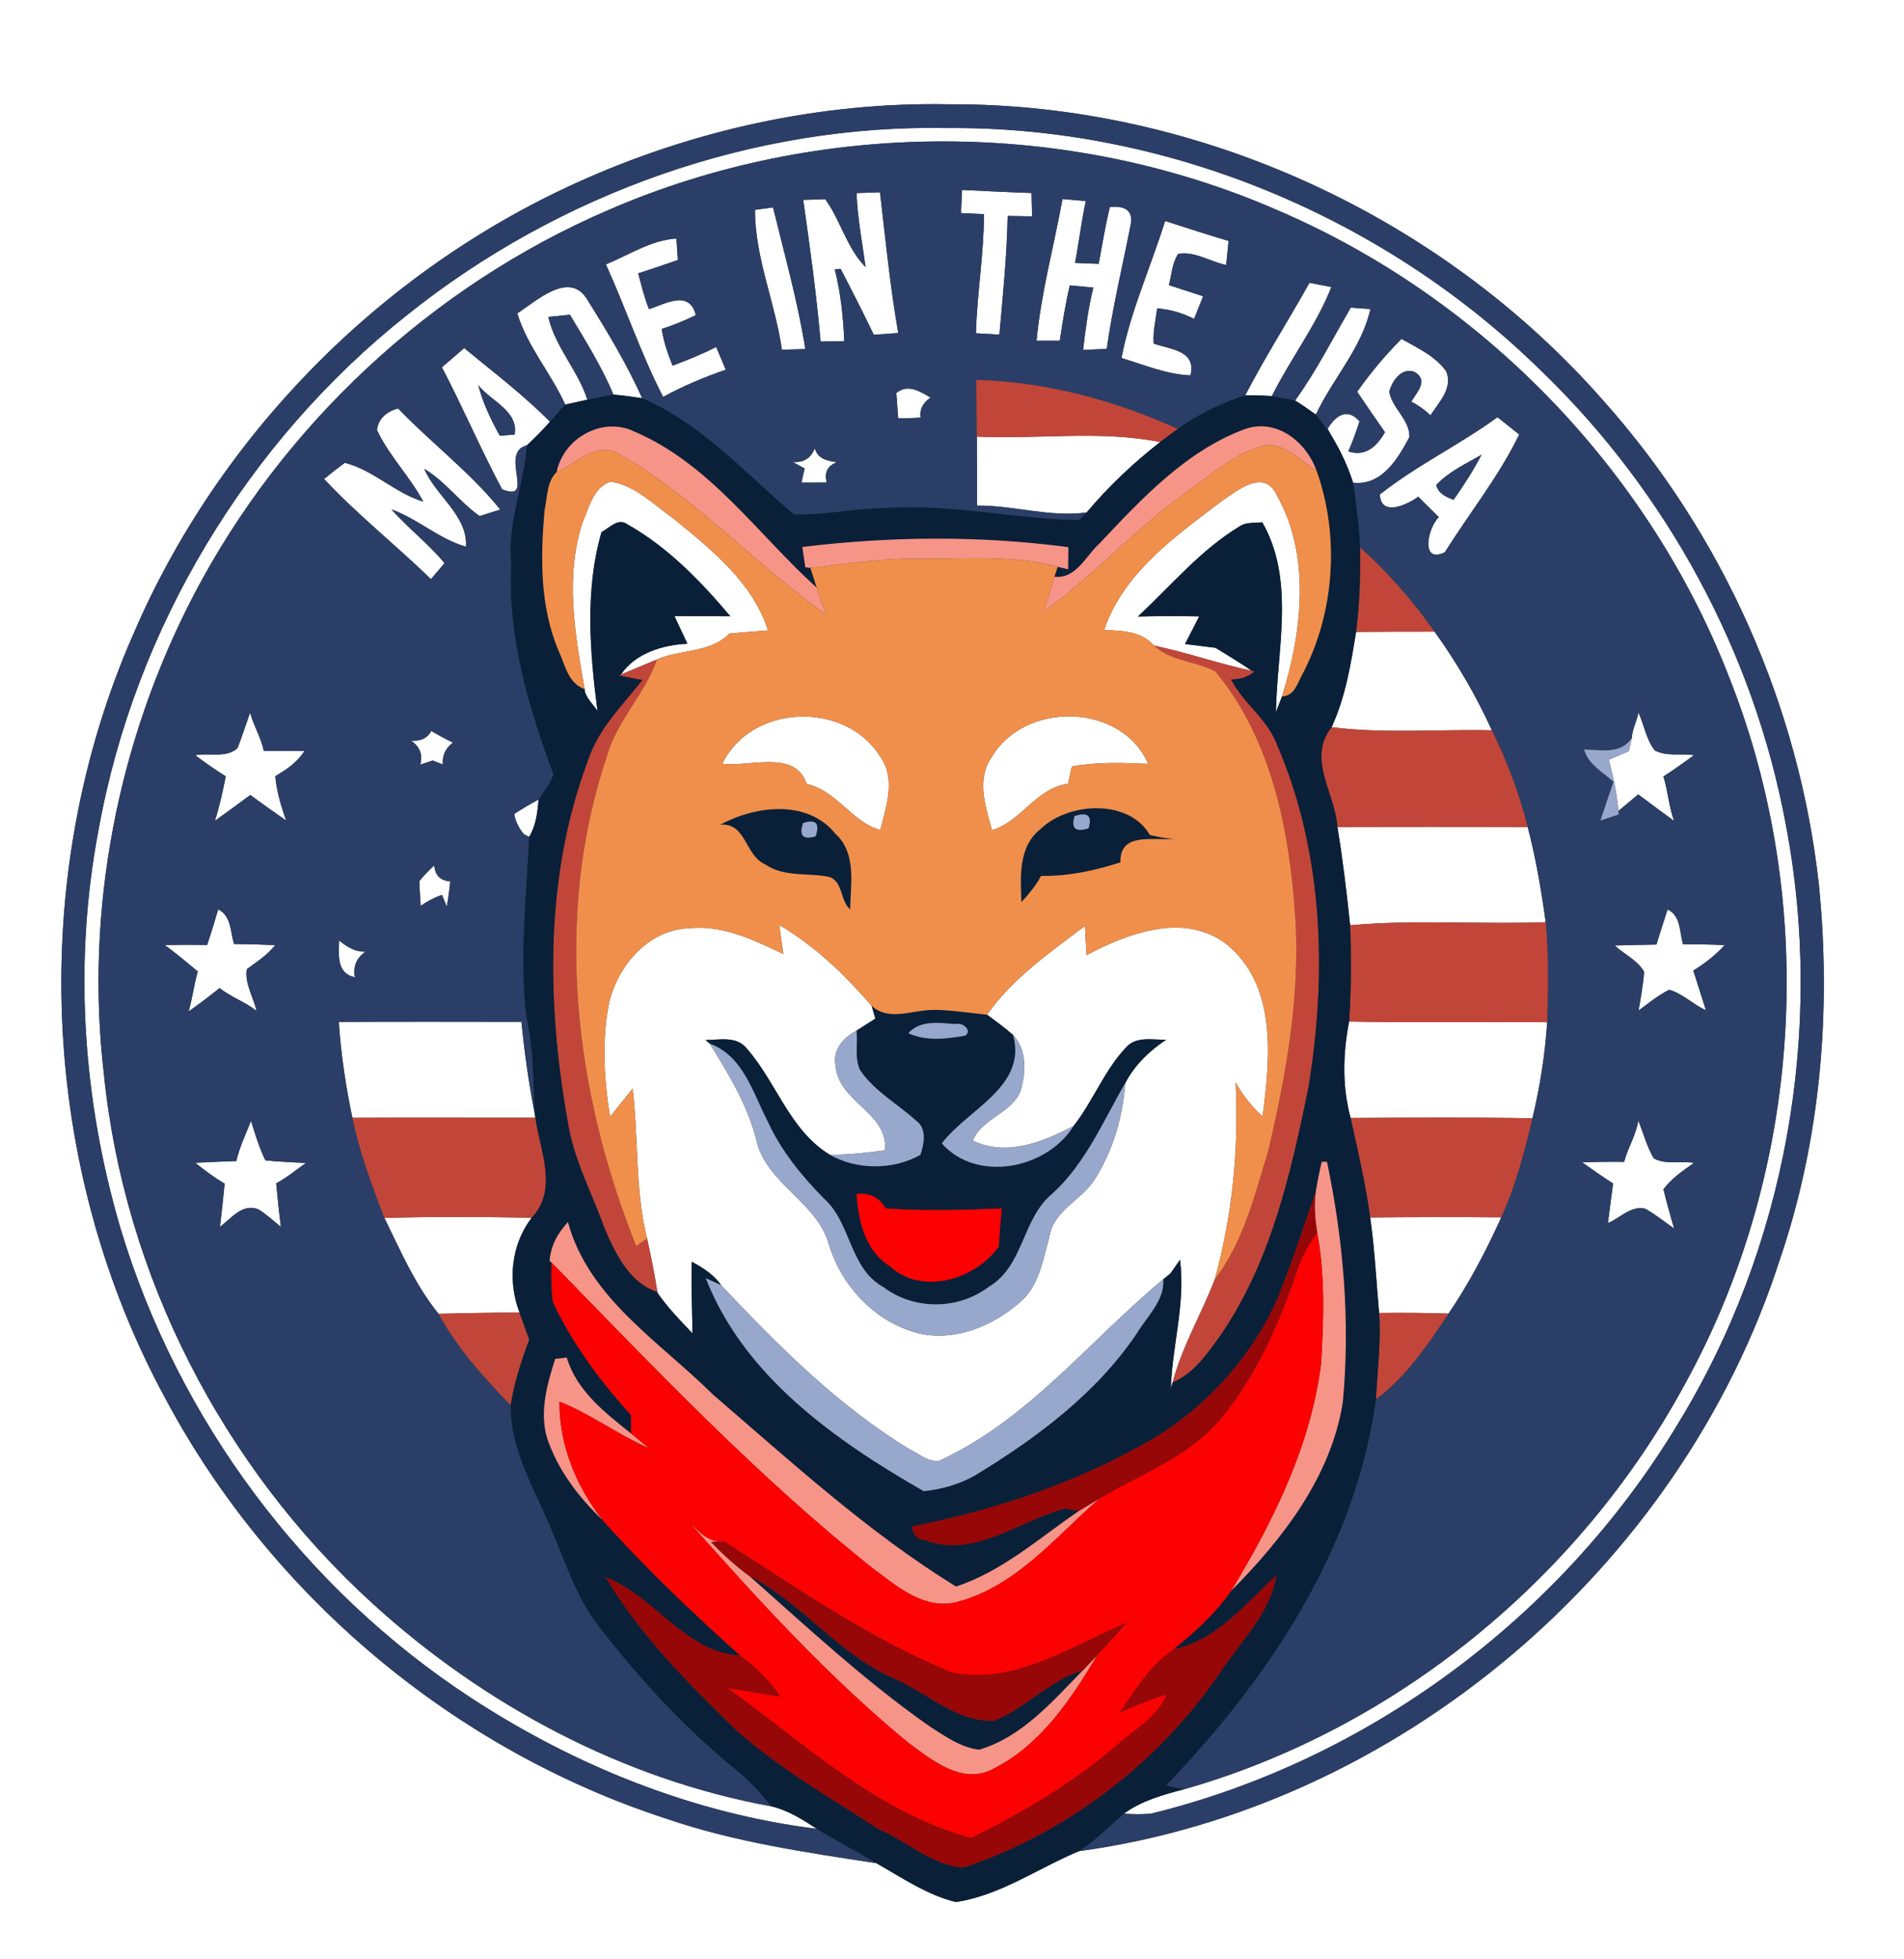 <?xml version="1.0" encoding="UTF-8" ?>
<!DOCTYPE svg PUBLIC "-//W3C//DTD SVG 1.1//EN" "http://www.w3.org/Graphics/SVG/1.1/DTD/svg11.dtd">
<svg width="243pt" height="250pt" viewBox="0 0 243 250" version="1.1" xmlns="http://www.w3.org/2000/svg">
<rect x="0" y="0" width="243" height="250" fill="#333333" stroke="none"/>
<g id="#ffffffff">
<path fill="#ffffff" opacity="1.00" d=" M 0.00 0.00 L 243.00 0.00 L 243.00 250.00 L 0.00 250.00 L 0.00 0.00 M 73.55 23.34 C 48.46 34.72 27.85 55.65 16.99 80.99 C 3.41 111.96 5.01 149.04 21.24 178.72 C 34.69 203.78 58.03 223.34 85.10 232.11 C 93.76 235.08 102.84 236.39 111.85 237.77 C 115.11 239.62 118.32 241.83 121.99 242.73 C 127.67 241.88 132.47 238.42 137.69 236.24 C 178.51 230.67 214.42 200.08 227.08 160.96 C 232.35 145.59 233.75 129.06 232.14 112.94 C 229.65 90.20 219.95 68.33 204.73 51.25 C 183.94 27.47 152.66 13.14 121.04 13.31 C 104.72 13.00 88.39 16.60 73.55 23.34 Z" />
<path fill="#ffffff" opacity="1.00" d=" M 52.03 40.14 C 71.38 24.68 96.13 15.83 120.96 16.34 C 148.96 16.11 176.74 27.71 196.68 47.31 C 212.70 62.74 223.81 83.21 227.89 105.09 C 232.93 131.25 227.99 159.23 214.00 181.94 C 199.23 206.36 174.62 224.68 146.86 231.46 C 145.72 231.54 144.58 231.54 143.44 231.45 C 145.71 229.80 148.44 229.03 151.12 228.34 C 178.16 220.64 201.57 201.42 214.97 176.76 C 230.10 149.41 232.19 115.36 220.65 86.34 C 210.35 59.86 189.06 37.93 162.93 26.78 C 136.11 15.10 104.45 15.16 77.63 26.81 C 55.09 36.51 36.11 54.16 24.75 75.89 C 15.02 94.55 10.80 116.15 13.26 137.08 C 15.85 162.77 28.42 187.20 47.48 204.57 C 61.70 217.55 79.45 227.06 98.46 230.52 C 100.59 231.02 102.45 232.21 104.25 233.39 C 88.54 231.44 73.43 225.37 60.20 216.73 C 38.85 202.81 22.71 181.17 15.38 156.76 C 10.54 140.34 9.36 122.79 12.57 105.95 C 17.18 80.20 31.54 56.37 52.03 40.14 Z" />
<path fill="#ffffff" opacity="1.00" d=" M 122.78 24.24 C 125.74 24.38 128.69 24.53 131.65 24.63 C 131.67 25.62 131.70 26.62 131.72 27.61 C 130.94 27.60 129.38 27.57 128.60 27.56 C 128.51 32.63 127.99 37.66 127.55 42.70 C 126.55 42.65 125.55 42.59 124.55 42.53 C 124.70 37.45 125.57 32.42 125.58 27.33 C 124.85 27.30 123.38 27.23 122.65 27.19 C 122.68 26.46 122.75 24.98 122.78 24.24 Z" />
<path fill="#ffffff" opacity="1.00" d=" M 109.32 24.64 C 110.07 24.62 111.57 24.56 112.31 24.54 C 113.01 30.53 113.60 36.55 114.64 42.50 C 113.60 42.58 112.56 42.65 111.52 42.72 C 110.16 39.89 108.74 37.10 107.29 34.32 C 107.10 34.34 106.73 34.37 106.54 34.38 C 107.30 37.38 107.62 40.45 107.75 43.53 C 106.99 43.55 105.49 43.57 104.73 43.59 C 104.20 37.54 103.37 31.52 102.51 25.51 C 103.21 25.49 104.62 25.45 105.32 25.42 C 107.31 28.15 108.06 31.66 110.47 34.08 C 110.05 30.94 109.43 27.82 109.32 24.64 Z" />
<path fill="#ffffff" opacity="1.00" d=" M 135.60 25.40 C 136.59 25.49 137.59 25.57 138.58 25.66 C 138.01 28.27 137.71 30.93 137.20 33.55 C 137.96 33.58 139.46 33.64 140.22 33.67 C 140.66 31.23 141.08 28.82 141.64 26.42 C 143.84 26.21 144.71 27.05 144.25 28.94 C 143.23 34.13 141.98 39.28 141.25 44.52 C 140.24 44.57 139.23 44.61 138.23 44.66 C 138.54 41.98 138.89 39.31 139.54 36.70 C 138.79 36.63 137.29 36.49 136.54 36.42 C 135.97 38.75 135.62 41.12 135.25 43.49 C 134.26 43.49 133.27 43.49 132.29 43.49 C 132.86 37.38 134.51 31.44 135.60 25.40 Z" />
<path fill="#ffffff" opacity="1.00" d=" M 96.35 26.78 C 96.93 26.70 98.08 26.55 98.66 26.47 C 100.12 32.47 101.81 38.44 102.78 44.55 C 101.78 44.58 100.78 44.61 99.79 44.63 C 98.94 38.63 96.35 32.89 96.35 26.78 Z" />
<path fill="#ffffff" opacity="1.00" d=" M 148.70 28.20 C 151.39 29.07 154.08 29.94 156.80 30.75 C 156.69 31.77 156.59 32.79 156.49 33.82 C 154.48 33.40 152.45 32.02 150.37 32.40 C 149.58 33.58 149.54 35.06 149.18 36.39 C 150.64 36.85 152.09 37.34 153.55 37.81 C 153.26 38.53 152.68 39.98 152.39 40.70 C 150.92 39.93 149.33 39.50 147.69 39.35 C 147.49 40.84 147.13 42.33 147.24 43.84 C 149.39 44.62 152.71 44.69 151.94 47.90 C 148.87 47.79 146.03 46.55 143.13 45.69 C 144.29 39.67 146.88 34.04 148.70 28.20 Z" />
<path fill="#ffffff" opacity="1.00" d=" M 77.33 33.74 C 80.28 32.54 83.07 30.64 86.33 30.44 C 86.39 31.35 86.45 32.27 86.51 33.18 C 84.82 33.76 83.15 34.35 81.45 34.88 C 81.86 36.42 82.23 37.96 82.83 39.45 C 84.89 38.80 87.99 36.90 88.80 40.22 C 87.40 40.90 85.95 41.50 84.46 41.98 C 84.68 43.61 85.24 45.15 85.84 46.67 C 87.72 45.95 89.60 45.21 91.40 44.28 C 91.71 45.00 92.32 46.46 92.63 47.18 C 89.88 48.13 87.19 49.26 84.63 50.65 C 81.81 45.19 79.87 39.33 77.33 33.74 Z" />
<path fill="#ffffff" opacity="1.00" d=" M 158.93 50.44 C 161.46 45.55 164.44 40.90 167.12 36.09 C 167.82 36.22 169.22 36.49 169.92 36.63 C 167.97 41.56 164.69 45.81 162.32 50.55 C 161.19 50.47 160.06 50.44 158.93 50.44 Z" />
<path fill="#ffffff" opacity="1.00" d=" M 66.02 40.00 C 68.42 38.42 72.59 34.57 74.86 38.09 C 77.44 42.20 79.96 46.38 81.96 50.82 C 80.74 50.63 79.51 50.46 78.29 50.36 C 76.80 46.78 74.72 43.49 72.74 40.17 C 72.05 40.23 70.67 40.37 69.98 40.44 C 70.86 44.31 73.76 47.25 74.96 51.01 C 74.25 51.16 72.84 51.47 72.14 51.63 C 70.32 47.63 67.31 44.22 66.02 40.00 Z" />
<path fill="#ffffff" opacity="1.00" d=" M 172.40 39.26 C 173.03 39.31 174.27 39.39 174.90 39.44 C 173.78 44.45 170.08 48.33 167.94 52.91 C 167.07 52.28 166.19 51.67 165.29 51.11 C 168.00 47.37 170.06 43.23 172.40 39.26 Z" />
<path fill="#ffffff" opacity="1.00" d=" M 173.21 49.99 C 174.91 47.59 176.79 45.33 178.87 43.25 C 180.90 44.41 183.17 45.42 184.57 47.38 C 185.47 49.53 183.63 51.34 182.57 53.00 C 181.84 52.30 181.02 51.72 180.12 51.26 C 180.85 50.00 182.37 48.54 180.52 47.46 C 178.89 46.84 177.67 48.61 177.31 49.98 C 177.64 52.09 179.93 53.52 179.88 55.77 C 178.41 58.55 176.36 62.01 172.69 61.60 C 172.03 59.52 171.09 57.53 169.97 55.67 L 169.44 54.72 C 170.44 53.06 171.93 51.96 173.51 53.77 C 173.09 55.07 172.63 56.36 172.08 57.61 C 174.31 58.32 175.72 56.95 176.76 55.16 C 175.56 53.45 174.38 51.72 173.21 49.99 Z" />
<path fill="#ffffff" opacity="1.00" d=" M 56.40 46.87 C 57.35 46.06 58.29 45.24 59.24 44.42 C 62.95 47.48 66.80 50.39 70.19 53.82 C 69.26 54.88 68.27 55.88 67.24 56.83 C 63.62 57.73 68.47 64.20 64.08 62.44 C 61.35 57.34 59.09 52.00 56.40 46.87 M 61.04 49.16 C 61.63 51.43 62.65 53.55 63.78 55.60 C 64.26 55.57 65.21 55.50 65.69 55.46 C 66.18 52.42 62.67 51.21 61.04 49.16 Z" />
<path fill="#ffffff" opacity="1.00" d=" M 114.40 50.15 C 115.88 48.96 117.38 49.93 118.76 50.74 C 117.87 51.36 117.32 52.17 117.50 53.30 C 116.54 53.36 115.59 53.38 114.63 53.36 C 114.56 52.29 114.48 51.22 114.40 50.15 Z" />
<path fill="#ffffff" opacity="1.00" d=" M 48.11 54.88 C 48.29 53.36 49.41 52.50 50.80 52.12 C 55.04 56.53 60.00 60.26 63.85 65.03 C 63.19 65.24 61.87 65.65 61.21 65.86 C 58.67 64.07 56.84 61.44 54.15 59.83 C 55.60 63.28 59.73 65.81 59.47 69.77 C 56.01 68.78 53.33 66.21 49.96 65.01 C 52.09 67.42 54.69 69.38 56.73 71.87 C 56.30 72.38 55.43 73.40 55.00 73.91 C 50.54 69.56 45.61 65.69 41.36 61.12 C 42.24 60.42 43.11 59.71 44.02 59.06 C 47.67 60.00 50.42 62.92 54.02 64.02 C 52.32 60.80 49.65 58.18 48.11 54.88 Z" />
<path fill="#ffffff" opacity="1.00" d=" M 176.10 63.11 C 180.77 59.40 186.28 56.77 191.12 53.24 C 192.04 53.97 192.96 54.71 193.89 55.45 C 191.31 60.78 187.54 65.47 184.40 70.48 C 181.22 72.00 182.22 67.33 183.63 66.00 C 182.75 65.12 181.88 64.26 181.00 63.39 C 179.62 64.41 176.25 66.01 176.10 63.11 M 183.30 61.89 C 183.57 62.99 184.55 63.42 185.51 63.79 C 186.81 61.94 188.04 60.04 189.09 58.03 C 187.08 59.18 184.91 60.19 183.30 61.89 Z" />
<path fill="#ffffff" opacity="1.00" d=" M 124.67 55.72 C 132.46 56.08 140.40 54.88 148.07 56.41 C 144.64 59.08 141.48 62.08 138.68 65.40 C 134.00 66.04 129.37 64.48 124.69 64.52 C 124.69 61.58 124.69 58.65 124.67 55.72 Z" />
<path fill="#ffffff" opacity="1.00" d=" M 101.18 58.95 C 102.59 59.05 103.52 58.46 103.99 57.19 C 104.36 58.58 105.59 58.82 106.83 58.98 C 105.61 59.43 105.17 60.29 105.52 61.58 C 104.44 61.58 103.37 61.58 102.29 61.59 C 102.39 61.14 102.59 60.24 102.69 59.79 C 102.31 59.58 101.56 59.16 101.18 58.95 Z" />
<path fill="#ffffff" opacity="1.00" d=" M 74.38 66.59 C 75.19 64.75 75.78 62.07 77.95 61.47 C 81.07 61.94 83.43 64.39 85.92 66.15 C 90.75 70.09 96.05 74.28 98.02 80.45 C 96.37 80.57 94.73 80.70 93.09 80.85 C 90.67 83.37 86.86 82.82 83.85 84.16 C 82.31 84.78 80.79 85.44 79.25 86.08 C 81.06 83.36 84.61 82.29 87.73 82.15 C 87.32 81.27 86.49 79.51 86.08 78.63 C 88.45 78.63 90.83 78.63 93.20 78.64 C 89.44 74.17 85.22 69.82 80.10 66.93 C 78.86 66.03 77.81 67.37 76.77 67.90 C 74.63 75.28 75.28 83.23 76.26 90.76 C 75.75 89.93 74.97 89.27 74.66 88.32 L 74.61 87.94 C 73.39 80.93 72.06 73.53 74.38 66.59 Z" />
<path fill="#ffffff" opacity="1.00" d=" M 155.96 63.92 C 157.91 62.60 161.26 59.82 162.86 63.02 C 167.35 70.83 166.20 80.61 163.62 88.88 C 163.35 89.55 163.09 90.22 162.84 90.89 C 162.97 82.88 165.33 74.01 161.09 66.64 C 160.15 66.80 159.09 66.58 158.26 67.14 C 153.24 70.16 149.47 74.73 145.22 78.68 C 147.83 78.61 150.44 78.61 153.05 78.66 C 152.60 79.55 151.69 81.31 151.24 82.19 C 152.53 82.35 153.83 82.51 155.13 82.67 C 156.70 83.62 158.25 84.58 159.77 85.61 C 155.57 84.71 151.51 83.28 147.30 82.39 C 145.64 80.55 143.22 80.47 140.91 80.41 C 143.38 73.08 150.06 68.39 155.96 63.92 Z" />
<path fill="#ffffff" opacity="1.00" d=" M 169.95 92.80 C 171.71 88.97 172.41 84.77 173.07 80.64 C 176.41 80.60 179.74 80.60 183.08 80.60 C 185.92 84.55 188.39 88.77 190.40 93.20 C 183.59 93.05 176.73 93.65 169.95 92.80 Z" />
<path fill="#ffffff" opacity="1.00" d=" M 31.92 90.94 C 32.35 92.60 33.32 94.12 33.67 95.84 C 35.39 95.84 37.11 95.83 38.84 95.84 C 37.96 97.28 36.56 98.22 35.13 99.05 C 35.32 101.00 35.86 102.89 36.53 104.72 C 34.99 103.65 33.46 102.57 31.95 101.45 C 30.46 102.57 28.94 103.66 27.42 104.75 C 28.03 102.90 28.43 100.98 28.81 99.07 C 27.47 98.24 26.18 97.32 24.91 96.38 C 26.67 96.04 28.91 96.79 30.32 95.46 C 30.90 93.97 31.38 92.44 31.92 90.94 Z" />
<path fill="#ffffff" opacity="1.00" d=" M 208.27 94.15 C 208.31 93.00 208.95 92.02 209.09 90.90 C 209.84 92.49 210.09 94.38 211.20 95.77 C 212.72 96.57 214.55 96.13 216.21 96.37 C 214.92 97.31 213.63 98.23 212.30 99.09 C 212.87 100.96 212.99 102.93 213.66 104.77 C 212.13 103.65 210.60 102.52 209.08 101.38 C 208.45 101.91 207.18 102.97 206.54 103.50 C 206.38 101.27 205.88 99.10 205.33 96.95 C 205.96 96.68 207.24 96.13 207.88 95.86 C 207.97 95.43 208.17 94.58 208.27 94.15 Z" />
<path fill="#ffffff" opacity="1.00" d=" M 92.19 97.46 C 95.87 89.82 107.82 89.43 112.27 96.45 C 114.38 99.30 113.13 102.85 112.35 105.92 C 108.73 104.94 106.80 100.90 102.95 100.04 C 101.50 95.60 95.64 97.92 92.19 97.46 Z" />
<path fill="#ffffff" opacity="1.00" d=" M 126.58 96.60 C 130.80 89.45 143.13 89.66 146.54 97.48 C 143.29 97.34 140.01 97.22 136.79 97.81 C 136.67 98.36 136.44 99.46 136.32 100.01 C 132.22 100.59 130.32 104.85 126.61 105.94 C 125.77 102.94 124.58 99.43 126.58 96.60 Z" />
<path fill="#ffffff" opacity="1.00" d=" M 52.45 94.53 C 53.55 94.59 54.50 94.31 55.04 93.28 C 55.94 93.81 56.86 94.31 57.81 94.77 C 56.88 95.45 56.43 96.39 56.52 97.56 C 56.19 97.43 55.54 97.18 55.22 97.05 C 54.82 97.19 54.03 97.45 53.64 97.58 C 53.97 96.28 53.58 95.26 52.45 94.53 Z" />
<path fill="#ffffff" opacity="1.00" d=" M 65.63 103.87 C 66.64 103.22 67.67 102.60 68.73 102.04 C 68.61 103.69 68.40 105.35 67.54 106.80 C 67.37 106.71 67.03 106.54 66.86 106.46 C 66.23 105.70 65.78 104.84 65.63 103.87 Z" />
<path fill="#ffffff" opacity="1.00" d=" M 170.69 105.55 C 178.79 105.50 186.88 105.51 194.98 105.55 C 196.01 109.54 196.72 113.60 197.27 117.69 C 188.95 117.99 180.60 117.33 172.31 118.08 C 171.87 113.89 171.38 109.70 170.69 105.55 Z" />
<path fill="#ffffff" opacity="1.00" d=" M 53.51 112.45 C 54.10 111.73 54.74 111.06 55.43 110.43 C 55.51 111.70 56.19 112.38 57.46 112.48 C 57.36 113.56 57.21 114.63 57.02 115.70 C 56.87 115.32 56.56 114.57 56.41 114.20 C 55.44 114.54 54.53 115.00 53.69 115.60 C 53.62 114.55 53.56 113.50 53.51 112.45 Z" />
<path fill="#ffffff" opacity="1.00" d=" M 27.85 116.05 C 29.53 116.88 29.39 118.88 29.86 120.47 C 31.62 120.49 33.37 120.53 35.13 120.61 C 34.13 121.87 32.79 122.74 31.50 123.68 C 31.20 125.50 32.35 127.25 32.74 129.01 C 31.29 127.84 29.47 127.26 28.03 126.09 C 26.74 127.13 25.42 128.12 24.07 129.08 C 24.56 127.40 24.76 125.65 25.24 123.97 C 23.84 122.83 22.48 121.64 21.01 120.60 C 22.82 120.56 24.63 120.56 26.44 120.59 C 26.93 119.08 27.41 117.57 27.85 116.05 Z" />
<path fill="#ffffff" opacity="1.00" d=" M 212.83 116.06 C 214.54 116.88 214.34 118.91 214.79 120.49 C 216.56 120.50 218.34 120.53 220.11 120.61 C 218.95 121.89 217.58 122.95 216.11 123.86 C 216.65 125.55 217.18 127.24 217.72 128.92 C 216.08 128.20 214.74 126.78 213.03 126.31 C 211.61 127.02 210.39 128.03 209.12 128.97 C 209.40 127.32 209.72 125.68 209.83 124.01 C 208.98 122.53 207.29 121.79 206.08 120.66 C 207.85 120.61 209.63 120.57 211.41 120.54 C 211.85 119.03 212.35 117.55 212.83 116.06 Z" />
<path fill="#ffffff" opacity="1.00" d=" M 99.45 118.04 C 104.00 120.70 107.81 124.39 111.24 128.35 C 111.36 128.76 111.60 129.58 111.72 129.99 C 111.12 130.37 109.92 131.13 109.32 131.52 C 107.64 132.42 106.20 133.98 106.65 136.05 C 107.03 140.68 113.36 141.95 112.96 146.80 C 110.61 147.09 108.26 147.41 105.88 147.35 C 100.74 144.20 99.09 138.08 95.27 133.77 C 93.96 132.17 91.84 132.73 90.05 132.72 C 90.19 132.84 90.46 133.07 90.59 133.19 C 93.06 137.19 95.54 141.24 96.62 145.87 C 98.14 151.28 104.38 153.49 105.82 158.91 C 107.45 164.17 111.67 168.66 117.04 170.10 C 121.74 171.30 126.68 169.26 130.20 166.16 C 132.63 164.09 133.08 160.79 133.92 157.90 C 134.37 154.54 137.94 153.22 139.65 150.61 C 142.02 146.93 143.30 142.57 143.61 138.22 C 144.81 135.91 146.69 134.11 148.84 132.68 C 147.07 132.74 144.96 132.17 143.65 133.74 C 140.90 136.67 139.49 140.55 137.02 143.69 C 133.13 145.74 128.46 147.63 124.16 145.57 C 125.26 142.72 129.11 142.10 130.26 139.20 C 130.94 136.85 131.08 133.98 129.30 132.08 C 128.23 131.15 127.10 130.32 125.97 129.49 C 129.25 124.82 133.99 121.56 138.47 118.16 C 138.52 119.09 138.62 120.96 138.67 121.89 C 143.98 119.07 151.11 116.39 156.50 120.46 C 163.03 125.73 162.11 135.04 161.14 142.47 C 159.75 141.24 158.62 139.76 157.70 138.15 C 158.12 146.64 157.29 155.07 155.04 163.27 C 153.34 167.69 150.87 171.81 149.66 176.42 C 149.60 176.61 149.49 177.00 149.43 177.19 C 149.60 171.69 151.32 166.31 150.60 160.77 C 150.29 161.20 149.69 162.07 149.38 162.51 C 149.15 162.70 148.69 163.07 148.46 163.26 C 139.03 171.07 131.23 181.22 119.84 186.43 C 118.40 186.58 117.24 185.50 116.02 184.91 C 106.91 179.36 99.32 171.73 92.04 164.01 C 91.09 162.66 89.72 161.79 88.29 161.02 C 88.20 164.07 88.34 167.11 88.38 170.16 C 86.81 168.51 85.22 166.88 83.92 165.00 L 83.90 164.88 C 83.54 162.59 83.09 160.32 82.58 158.06 C 81.02 151.79 81.51 145.29 80.74 138.92 C 79.80 140.14 78.80 141.31 77.85 142.53 C 77.09 137.72 76.78 132.74 77.74 127.94 C 78.87 123.19 82.82 118.58 88.00 118.46 C 92.27 118.01 96.23 119.97 99.97 121.74 C 99.79 120.51 99.62 119.27 99.45 118.04 Z" />
<path fill="#ffffff" opacity="1.00" d=" M 43.28 120.03 C 44.28 120.81 45.33 121.53 46.66 121.43 C 45.52 122.22 45.02 123.35 45.30 124.72 C 42.95 124.21 43.23 121.95 43.28 120.03 Z" />
<path fill="#ffffff" opacity="1.00" d=" M 172.37 142.67 C 171.28 138.63 171.39 134.44 172.18 130.36 C 180.60 130.53 189.03 130.37 197.46 130.45 C 197.19 134.58 196.54 138.69 195.58 142.71 C 187.84 142.57 180.11 142.63 172.37 142.67 Z" />
<path fill="#ffffff" opacity="1.00" d=" M 43.24 130.41 C 51.01 130.37 58.78 130.39 66.55 130.40 C 66.93 134.28 67.47 138.14 68.22 141.97 L 68.33 142.64 C 60.55 142.65 52.76 142.61 44.97 142.65 C 44.13 138.61 43.51 134.53 43.24 130.41 Z" />
<path fill="#ffffff" opacity="1.00" d=" M 30.16 148.17 C 30.57 146.39 31.36 144.73 32.04 143.05 C 32.57 144.75 33.08 146.47 33.87 148.08 C 35.58 148.26 37.31 148.32 39.03 148.42 C 37.78 149.30 36.61 150.29 35.25 151.01 C 35.42 152.86 35.61 154.72 35.85 156.57 C 34.91 155.80 34.01 154.97 32.97 154.33 C 30.91 153.52 29.53 155.50 28.08 156.55 C 28.29 154.72 28.49 152.89 28.67 151.06 C 27.35 150.27 26.11 149.35 24.92 148.39 C 26.66 148.29 28.41 148.23 30.16 148.17 Z" />
<path fill="#ffffff" opacity="1.00" d=" M 207.28 148.27 C 207.75 146.46 208.81 144.85 209.09 143.00 C 209.74 144.61 210.18 146.33 211.07 147.83 C 212.60 148.67 214.52 148.13 216.20 148.40 C 214.80 149.39 213.33 150.38 212.30 151.77 C 212.71 153.45 213.17 155.13 213.67 156.79 C 212.46 155.92 211.27 155.00 209.98 154.25 C 208.16 153.81 206.74 155.46 205.21 156.09 C 205.43 154.40 205.65 152.72 205.87 151.03 C 204.53 150.17 203.22 149.26 201.93 148.33 C 203.71 148.27 205.50 148.25 207.28 148.27 Z" />
<path fill="#ffffff" opacity="1.00" d=" M 49.06 155.43 C 55.32 155.24 61.59 155.29 67.86 155.40 C 65.22 158.84 64.77 163.51 66.31 167.51 C 62.86 167.49 59.42 167.60 55.97 167.66 C 53.00 164.01 51.12 159.63 49.06 155.43 Z" />
<path fill="#ffffff" opacity="1.00" d=" M 174.87 155.37 C 180.45 155.31 186.02 155.31 191.60 155.35 C 189.68 159.61 187.50 163.77 184.87 167.64 C 181.92 167.54 178.96 167.52 176.01 167.56 C 175.65 163.49 175.45 159.41 174.87 155.37 Z" />
</g>
<g id="#2b3e67ff">
<path fill="#2b3e67" opacity="1.00" d=" M 73.55 23.34 C 88.39 16.60 104.72 13.00 121.04 13.31 C 152.66 13.14 183.94 27.47 204.73 51.25 C 219.95 68.33 229.65 90.20 232.14 112.94 C 233.75 129.06 232.35 145.59 227.08 160.96 C 214.42 200.08 178.51 230.67 137.69 236.24 C 139.80 234.89 141.56 233.08 143.44 231.45 C 144.58 231.54 145.72 231.54 146.86 231.46 C 174.62 224.68 199.23 206.36 214.00 181.94 C 227.99 159.23 232.93 131.25 227.89 105.09 C 223.81 83.21 212.70 62.74 196.68 47.31 C 176.74 27.71 148.96 16.11 120.96 16.34 C 96.13 15.83 71.38 24.68 52.03 40.14 C 31.54 56.37 17.18 80.20 12.57 105.95 C 9.36 122.79 10.54 140.34 15.38 156.76 C 22.71 181.17 38.85 202.81 60.20 216.73 C 73.43 225.37 88.54 231.44 104.25 233.39 C 106.74 234.93 109.34 236.27 111.85 237.77 C 102.84 236.39 93.76 235.08 85.10 232.11 C 58.03 223.34 34.69 203.78 21.24 178.72 C 5.01 149.04 3.41 111.96 16.99 80.99 C 27.85 55.65 48.46 34.72 73.55 23.34 Z" />
<path fill="#2b3e67" opacity="1.00" d=" M 77.63 26.81 C 104.45 15.16 136.11 15.10 162.93 26.78 C 189.06 37.93 210.35 59.86 220.65 86.34 C 232.19 115.36 230.10 149.41 214.97 176.76 C 201.57 201.42 178.16 220.64 151.12 228.34 C 150.54 228.23 149.37 227.99 148.79 227.87 C 161.89 214.26 173.01 197.66 175.60 178.57 C 179.49 175.69 182.21 171.61 184.87 167.64 C 187.50 163.77 189.68 159.61 191.60 155.35 C 193.44 151.32 194.55 147.01 195.58 142.71 C 196.54 138.69 197.19 134.58 197.46 130.45 C 197.59 126.20 197.66 121.93 197.27 117.69 C 196.72 113.60 196.01 109.54 194.98 105.55 C 193.90 101.28 192.35 97.15 190.40 93.20 C 188.39 88.77 185.92 84.55 183.08 80.60 C 180.30 76.70 177.18 73.04 173.58 69.88 C 173.46 67.11 173.10 64.34 172.69 61.60 C 176.36 62.01 178.41 58.55 179.88 55.77 C 179.93 53.52 177.64 52.09 177.31 49.98 C 177.67 48.61 178.89 46.84 180.52 47.46 C 182.37 48.54 180.85 50.00 180.12 51.26 C 181.02 51.72 181.84 52.30 182.57 53.00 C 183.63 51.34 185.47 49.53 184.57 47.38 C 183.17 45.42 180.90 44.41 178.87 43.25 C 176.79 45.33 174.91 47.59 173.21 49.99 C 174.38 51.72 175.56 53.45 176.76 55.16 C 175.72 56.95 174.31 58.32 172.08 57.61 C 172.63 56.36 173.09 55.07 173.51 53.77 C 171.93 51.96 170.44 53.06 169.44 54.72 L 169.97 55.67 C 169.33 54.72 168.64 53.80 167.94 52.91 C 170.08 48.33 173.78 44.45 174.90 39.44 C 174.27 39.39 173.03 39.31 172.40 39.26 C 170.06 43.23 168.00 47.37 165.29 51.11 C 164.55 50.97 163.06 50.69 162.32 50.55 C 164.69 45.81 167.97 41.56 169.92 36.63 C 169.22 36.49 167.82 36.22 167.12 36.09 C 164.44 40.90 161.46 45.55 158.93 50.44 C 155.87 51.46 152.93 52.84 150.32 54.74 C 142.26 51.10 133.47 48.70 124.60 48.49 C 124.62 50.90 124.65 53.31 124.67 55.72 C 124.69 58.65 124.69 61.58 124.69 64.52 C 129.37 64.48 134.00 66.04 138.68 65.40 C 138.44 65.65 137.96 66.14 137.73 66.38 C 129.44 66.24 121.26 64.25 112.96 64.84 C 109.07 64.88 105.23 65.76 101.34 65.65 C 95.14 60.43 89.59 54.09 81.96 50.82 C 79.96 46.38 77.44 42.20 74.86 38.09 C 72.59 34.57 68.42 38.42 66.02 40.00 C 67.31 44.22 70.32 47.63 72.14 51.63 C 71.49 52.36 70.84 53.09 70.19 53.82 C 66.80 50.39 62.95 47.48 59.24 44.42 C 58.29 45.24 57.35 46.06 56.40 46.87 C 59.09 52.00 61.35 57.34 64.08 62.44 C 68.47 64.20 63.62 57.73 67.24 56.83 C 66.89 61.92 64.70 66.76 65.26 71.95 C 64.75 81.21 67.46 90.25 70.64 98.83 C 70.22 100.01 69.43 101.01 68.73 102.04 C 67.67 102.60 66.64 103.22 65.63 103.87 C 65.78 104.84 66.23 105.70 66.86 106.46 C 67.03 106.54 67.37 106.71 67.54 106.80 C 67.17 114.45 66.29 122.14 67.18 129.79 C 68.09 133.79 68.09 137.89 68.22 141.97 C 67.47 138.14 66.93 134.28 66.55 130.40 C 58.78 130.39 51.01 130.37 43.24 130.41 C 43.51 134.53 44.13 138.61 44.97 142.65 C 45.89 147.04 47.45 151.26 49.06 155.43 C 51.12 159.63 53.00 164.01 55.97 167.66 C 58.37 172.04 61.70 175.78 65.18 179.32 C 65.13 185.23 68.42 190.30 70.54 195.60 C 72.28 199.69 73.66 204.03 76.45 207.57 C 81.65 214.30 87.46 220.60 94.08 225.97 C 95.72 227.30 97.12 228.89 98.46 230.52 C 79.45 227.06 61.70 217.55 47.48 204.57 C 28.42 187.20 15.85 162.77 13.26 137.08 C 10.80 116.15 15.02 94.55 24.75 75.89 C 36.11 54.16 55.09 36.51 77.63 26.81 M 122.78 24.24 C 122.75 24.98 122.68 26.46 122.65 27.19 C 123.38 27.23 124.85 27.30 125.58 27.33 C 125.57 32.42 124.70 37.45 124.55 42.53 C 125.55 42.59 126.55 42.65 127.55 42.70 C 127.99 37.66 128.51 32.63 128.60 27.56 C 129.38 27.57 130.94 27.60 131.72 27.61 C 131.70 26.62 131.67 25.62 131.65 24.63 C 128.69 24.53 125.74 24.38 122.78 24.24 M 109.32 24.64 C 109.43 27.82 110.05 30.94 110.47 34.08 C 108.06 31.66 107.31 28.15 105.32 25.42 C 104.62 25.45 103.21 25.49 102.51 25.51 C 103.37 31.52 104.20 37.54 104.73 43.59 C 105.49 43.57 106.99 43.55 107.75 43.53 C 107.62 40.45 107.30 37.38 106.54 34.38 C 106.73 34.37 107.10 34.34 107.29 34.32 C 108.74 37.10 110.16 39.89 111.52 42.72 C 112.56 42.65 113.60 42.58 114.64 42.50 C 113.60 36.55 113.01 30.53 112.31 24.54 C 111.57 24.56 110.07 24.62 109.32 24.64 M 135.60 25.40 C 134.51 31.44 132.86 37.38 132.29 43.49 C 133.27 43.49 134.26 43.49 135.25 43.49 C 135.62 41.12 135.97 38.75 136.54 36.42 C 137.29 36.49 138.79 36.63 139.54 36.70 C 138.89 39.31 138.54 41.98 138.23 44.66 C 139.23 44.61 140.24 44.57 141.25 44.52 C 141.98 39.28 143.23 34.13 144.25 28.94 C 144.71 27.05 143.84 26.21 141.64 26.42 C 141.08 28.82 140.66 31.23 140.22 33.67 C 139.46 33.64 137.96 33.58 137.20 33.55 C 137.71 30.93 138.01 28.27 138.58 25.66 C 137.59 25.57 136.59 25.49 135.60 25.40 M 96.35 26.78 C 96.35 32.89 98.94 38.63 99.79 44.63 C 100.78 44.61 101.78 44.58 102.78 44.55 C 101.81 38.44 100.12 32.47 98.66 26.47 C 98.08 26.55 96.93 26.70 96.35 26.78 M 148.70 28.20 C 146.88 34.04 144.29 39.67 143.13 45.69 C 146.03 46.55 148.87 47.79 151.94 47.90 C 152.71 44.69 149.39 44.62 147.24 43.84 C 147.13 42.33 147.49 40.84 147.69 39.35 C 149.33 39.50 150.92 39.93 152.39 40.70 C 152.68 39.98 153.26 38.53 153.55 37.81 C 152.09 37.34 150.64 36.85 149.18 36.39 C 149.54 35.06 149.58 33.58 150.37 32.40 C 152.45 32.02 154.48 33.40 156.49 33.82 C 156.59 32.79 156.69 31.77 156.80 30.75 C 154.08 29.94 151.39 29.07 148.70 28.20 M 77.33 33.74 C 79.87 39.33 81.81 45.19 84.63 50.65 C 87.19 49.26 89.88 48.13 92.63 47.18 C 92.32 46.46 91.71 45.00 91.40 44.28 C 89.60 45.21 87.72 45.95 85.84 46.67 C 85.24 45.15 84.68 43.61 84.46 41.98 C 85.95 41.50 87.40 40.90 88.80 40.22 C 87.99 36.90 84.89 38.80 82.83 39.45 C 82.23 37.96 81.86 36.42 81.45 34.88 C 83.15 34.35 84.82 33.76 86.51 33.18 C 86.45 32.27 86.39 31.35 86.33 30.44 C 83.07 30.64 80.28 32.54 77.33 33.74 M 114.40 50.15 C 114.48 51.22 114.56 52.29 114.63 53.36 C 115.59 53.38 116.54 53.36 117.50 53.30 C 117.32 52.17 117.87 51.36 118.76 50.74 C 117.38 49.93 115.88 48.96 114.40 50.15 M 48.11 54.88 C 49.65 58.18 52.32 60.80 54.02 64.02 C 50.42 62.92 47.67 60.00 44.02 59.06 C 43.11 59.71 42.24 60.42 41.36 61.12 C 45.61 65.69 50.54 69.56 55.00 73.91 C 55.43 73.40 56.30 72.38 56.73 71.87 C 54.69 69.38 52.09 67.42 49.96 65.01 C 53.33 66.21 56.01 68.78 59.47 69.77 C 59.73 65.81 55.60 63.28 54.15 59.83 C 56.84 61.44 58.67 64.07 61.21 65.86 C 61.87 65.65 63.19 65.24 63.85 65.03 C 60.00 60.26 55.04 56.53 50.80 52.12 C 49.41 52.50 48.29 53.36 48.11 54.88 M 176.10 63.11 C 176.25 66.01 179.62 64.41 181.00 63.39 C 181.88 64.26 182.75 65.12 183.63 66.00 C 182.22 67.33 181.22 72.00 184.40 70.48 C 187.54 65.47 191.31 60.78 193.89 55.45 C 192.96 54.71 192.04 53.97 191.12 53.24 C 186.28 56.77 180.77 59.40 176.10 63.11 M 101.18 58.95 C 101.56 59.16 102.31 59.58 102.69 59.79 C 102.59 60.24 102.39 61.14 102.29 61.59 C 103.37 61.58 104.44 61.58 105.52 61.58 C 105.17 60.29 105.61 59.43 106.83 58.98 C 105.59 58.82 104.36 58.58 103.99 57.19 C 103.52 58.46 102.59 59.05 101.18 58.95 M 31.92 90.94 C 31.38 92.44 30.90 93.97 30.32 95.46 C 28.91 96.79 26.67 96.04 24.91 96.38 C 26.18 97.32 27.47 98.24 28.81 99.07 C 28.43 100.98 28.03 102.90 27.42 104.75 C 28.94 103.66 30.46 102.57 31.95 101.45 C 33.46 102.57 34.99 103.65 36.53 104.72 C 35.86 102.89 35.32 101.00 35.13 99.05 C 36.56 98.22 37.96 97.28 38.84 95.84 C 37.11 95.83 35.39 95.84 33.67 95.84 C 33.32 94.12 32.35 92.60 31.92 90.94 M 208.27 94.15 C 206.89 96.32 204.32 95.68 202.18 95.65 C 202.66 97.53 204.58 98.54 205.93 99.77 C 205.36 101.41 204.80 103.06 204.26 104.71 C 205.03 104.45 205.81 104.20 206.59 103.94 L 206.54 103.50 C 207.18 102.97 208.45 101.91 209.08 101.38 C 210.60 102.52 212.13 103.65 213.66 104.77 C 212.99 102.93 212.87 100.96 212.30 99.09 C 213.63 98.23 214.92 97.31 216.21 96.37 C 214.55 96.13 212.72 96.57 211.20 95.77 C 210.09 94.38 209.84 92.49 209.09 90.90 C 208.95 92.02 208.31 93.00 208.27 94.15 M 52.45 94.53 C 53.58 95.26 53.97 96.28 53.64 97.58 C 54.03 97.45 54.82 97.19 55.22 97.05 C 55.54 97.18 56.19 97.43 56.52 97.56 C 56.43 96.39 56.88 95.45 57.81 94.77 C 56.86 94.31 55.94 93.81 55.04 93.28 C 54.50 94.31 53.55 94.59 52.45 94.53 M 53.51 112.45 C 53.56 113.50 53.62 114.55 53.69 115.60 C 54.53 115.00 55.44 114.54 56.41 114.20 C 56.56 114.57 56.87 115.32 57.02 115.70 C 57.21 114.63 57.36 113.56 57.46 112.48 C 56.19 112.38 55.51 111.70 55.43 110.43 C 54.74 111.06 54.10 111.73 53.51 112.45 M 27.85 116.05 C 27.41 117.57 26.93 119.08 26.44 120.59 C 24.63 120.56 22.82 120.56 21.01 120.60 C 22.48 121.64 23.84 122.83 25.24 123.97 C 24.76 125.65 24.56 127.40 24.07 129.08 C 25.42 128.12 26.74 127.13 28.03 126.09 C 29.47 127.26 31.29 127.84 32.74 129.01 C 32.35 127.25 31.20 125.50 31.50 123.68 C 32.79 122.74 34.13 121.87 35.13 120.61 C 33.37 120.53 31.62 120.49 29.86 120.47 C 29.39 118.88 29.53 116.88 27.85 116.05 M 212.83 116.06 C 212.35 117.55 211.85 119.03 211.41 120.54 C 209.63 120.57 207.85 120.61 206.08 120.66 C 207.29 121.79 208.98 122.53 209.83 124.01 C 209.72 125.68 209.40 127.32 209.12 128.97 C 210.39 128.03 211.61 127.02 213.03 126.31 C 214.74 126.78 216.08 128.20 217.72 128.92 C 217.18 127.24 216.65 125.55 216.11 123.86 C 217.58 122.95 218.95 121.89 220.11 120.61 C 218.34 120.53 216.56 120.50 214.79 120.49 C 214.34 118.91 214.54 116.88 212.83 116.06 M 43.28 120.03 C 43.23 121.95 42.95 124.21 45.30 124.72 C 45.02 123.35 45.52 122.22 46.66 121.43 C 45.33 121.53 44.28 120.81 43.28 120.03 M 30.16 148.17 C 28.41 148.23 26.66 148.29 24.92 148.39 C 26.11 149.35 27.35 150.27 28.67 151.06 C 28.49 152.89 28.29 154.72 28.08 156.55 C 29.53 155.50 30.91 153.52 32.97 154.33 C 34.01 154.97 34.91 155.80 35.85 156.57 C 35.61 154.72 35.42 152.86 35.25 151.01 C 36.61 150.29 37.78 149.30 39.03 148.42 C 37.31 148.32 35.58 148.26 33.87 148.08 C 33.08 146.47 32.57 144.75 32.04 143.05 C 31.36 144.73 30.57 146.39 30.16 148.17 M 207.28 148.27 C 205.50 148.25 203.71 148.27 201.93 148.33 C 203.22 149.26 204.53 150.17 205.87 151.03 C 205.65 152.72 205.43 154.40 205.21 156.09 C 206.74 155.46 208.16 153.81 209.98 154.25 C 211.27 155.00 212.46 155.92 213.67 156.79 C 213.17 155.13 212.71 153.45 212.30 151.77 C 213.33 150.38 214.80 149.39 216.20 148.40 C 214.52 148.13 212.60 148.67 211.07 147.83 C 210.18 146.33 209.74 144.61 209.09 143.00 C 208.81 144.85 207.75 146.46 207.28 148.27 Z" />
<path fill="#2b3e67" opacity="1.00" d=" M 69.98 40.44 C 70.67 40.37 72.05 40.23 72.74 40.17 C 74.72 43.49 76.80 46.78 78.29 50.36 C 77.17 50.55 76.06 50.77 74.96 51.01 C 73.76 47.25 70.86 44.31 69.98 40.44 Z" />
<path fill="#2b3e67" opacity="1.00" d=" M 61.04 49.16 C 62.67 51.21 66.18 52.42 65.69 55.46 C 65.21 55.50 64.26 55.57 63.78 55.60 C 62.65 53.55 61.63 51.43 61.04 49.16 Z" />
<path fill="#2b3e67" opacity="1.00" d=" M 183.30 61.89 C 184.91 60.19 187.08 59.18 189.09 58.03 C 188.04 60.04 186.81 61.94 185.51 63.79 C 184.55 63.42 183.57 62.99 183.30 61.89 Z" />
</g>
<g id="#c14639ff">
<path fill="#c14639" opacity="1.00" d=" M 124.60 48.49 C 133.47 48.70 142.26 51.10 150.32 54.74 C 149.56 55.29 148.81 55.84 148.07 56.41 C 140.40 54.88 132.46 56.08 124.67 55.72 C 124.65 53.31 124.62 50.90 124.60 48.49 Z" />
<path fill="#c14639" opacity="1.00" d=" M 173.58 69.88 C 177.18 73.04 180.30 76.70 183.08 80.60 C 179.74 80.60 176.41 80.60 173.07 80.64 C 173.51 77.08 173.65 73.48 173.58 69.88 Z" />
<path fill="#c14639" opacity="1.00" d=" M 147.30 82.39 C 151.51 83.28 155.57 84.71 159.77 85.61 L 160.12 85.68 C 159.28 86.39 158.28 86.73 157.12 86.70 C 158.69 89.78 161.81 91.78 163.01 95.10 C 168.93 108.81 169.39 124.35 166.97 138.91 C 164.72 149.87 162.16 161.20 155.68 170.54 C 154.03 172.81 152.36 175.29 149.66 176.42 C 150.87 171.81 153.34 167.69 155.04 163.27 C 158.69 158.48 160.15 152.52 161.86 146.86 C 164.17 137.09 165.96 127.05 165.31 116.97 C 164.56 105.96 162.34 94.42 155.12 85.69 C 152.62 84.34 149.45 84.42 147.30 82.39 Z" />
<path fill="#c14639" opacity="1.00" d=" M 79.25 86.08 C 80.79 85.44 82.31 84.78 83.85 84.16 C 82.29 88.61 78.69 92.00 77.43 96.58 C 70.60 116.91 73.32 139.39 81.19 159.01 C 81.54 158.77 82.23 158.30 82.58 158.06 C 83.09 160.32 83.54 162.59 83.90 164.88 C 80.37 163.77 78.58 160.05 77.21 156.89 C 75.57 152.30 73.18 147.93 72.44 143.06 C 69.74 127.81 69.53 111.64 75.06 96.98 C 76.38 92.97 79.43 90.01 81.98 86.79 C 81.22 86.64 79.70 86.35 78.94 86.20 L 79.25 86.08 Z" />
<path fill="#c14639" opacity="1.00" d=" M 170.69 105.55 C 170.41 101.23 166.75 96.79 169.95 92.80 C 176.73 93.65 183.59 93.05 190.40 93.20 C 192.35 97.15 193.90 101.28 194.98 105.55 C 186.88 105.51 178.79 105.50 170.69 105.55 Z" />
<path fill="#c14639" opacity="1.00" d=" M 172.31 118.08 C 180.60 117.33 188.95 117.99 197.27 117.69 C 197.66 121.93 197.59 126.20 197.46 130.45 C 189.03 130.37 180.60 130.53 172.18 130.36 C 172.46 126.27 172.46 122.17 172.31 118.08 Z" />
<path fill="#c14639" opacity="1.00" d=" M 44.97 142.65 C 52.76 142.61 60.55 142.65 68.33 142.64 C 68.92 146.88 71.28 151.76 67.86 155.40 C 61.59 155.29 55.32 155.24 49.06 155.43 C 47.45 151.26 45.89 147.04 44.97 142.65 Z" />
<path fill="#c14639" opacity="1.00" d=" M 172.37 142.67 C 180.11 142.63 187.84 142.57 195.58 142.71 C 194.55 147.01 193.44 151.32 191.60 155.35 C 186.02 155.31 180.45 155.31 174.87 155.37 C 174.29 151.09 173.30 146.88 172.37 142.67 Z" />
<path fill="#c14639" opacity="1.00" d=" M 55.97 167.66 C 59.42 167.60 62.86 167.49 66.31 167.51 C 66.71 168.66 67.13 169.81 67.55 170.95 C 66.54 173.67 65.63 176.44 65.18 179.32 C 61.70 175.78 58.37 172.04 55.97 167.66 Z" />
<path fill="#c14639" opacity="1.00" d=" M 176.01 167.56 C 178.96 167.52 181.92 167.54 184.87 167.64 C 182.21 171.61 179.49 175.69 175.60 178.57 C 175.80 174.90 176.26 171.23 176.01 167.56 Z" />
</g>
<g id="#0a2038ff">
<path fill="#0a2038" opacity="1.00" d=" M 74.96 51.01 C 76.06 50.77 77.17 50.55 78.29 50.36 C 79.51 50.46 80.74 50.63 81.96 50.82 C 89.59 54.09 95.14 60.43 101.34 65.65 C 105.23 65.76 109.07 64.88 112.96 64.84 C 121.26 64.25 129.44 66.24 137.73 66.38 C 137.96 66.14 138.44 65.65 138.68 65.40 C 141.48 62.08 144.64 59.08 148.07 56.41 C 148.81 55.84 149.56 55.29 150.32 54.74 C 152.93 52.84 155.87 51.46 158.93 50.44 C 160.06 50.44 161.19 50.47 162.32 50.55 C 163.06 50.69 164.55 50.97 165.29 51.11 C 166.19 51.67 167.07 52.28 167.94 52.91 C 168.64 53.80 169.33 54.72 169.97 55.67 C 171.09 57.53 172.03 59.52 172.69 61.60 C 173.10 64.34 173.46 67.11 173.58 69.88 C 173.65 73.48 173.51 77.08 173.07 80.64 C 172.41 84.77 171.71 88.97 169.95 92.80 C 166.75 96.79 170.41 101.23 170.69 105.55 C 171.38 109.70 171.87 113.89 172.31 118.08 C 172.46 122.17 172.46 126.27 172.18 130.36 C 171.39 134.44 171.28 138.63 172.37 142.67 C 173.30 146.88 174.29 151.09 174.87 155.37 C 175.45 159.41 175.65 163.49 176.01 167.56 C 176.26 171.23 175.80 174.90 175.60 178.57 C 173.01 197.66 161.89 214.26 148.79 227.87 C 149.37 227.99 150.54 228.23 151.12 228.34 C 148.44 229.03 145.71 229.80 143.44 231.45 C 141.56 233.08 139.80 234.89 137.69 236.24 C 132.47 238.42 127.67 241.88 121.99 242.73 C 118.32 241.83 115.11 239.62 111.85 237.77 C 109.34 236.27 106.74 234.93 104.25 233.39 C 102.45 232.21 100.59 231.02 98.46 230.52 C 97.12 228.89 95.72 227.30 94.08 225.97 C 87.46 220.60 81.65 214.30 76.45 207.57 C 73.66 204.03 72.28 199.69 70.54 195.60 C 68.42 190.30 65.13 185.23 65.18 179.32 C 65.63 176.44 66.54 173.67 67.55 170.95 C 67.13 169.81 66.71 168.66 66.31 167.51 C 64.77 163.51 65.22 158.84 67.86 155.40 C 71.28 151.76 68.92 146.88 68.33 142.64 L 68.22 141.97 C 68.09 137.89 68.09 133.79 67.18 129.79 C 66.29 122.14 67.17 114.45 67.54 106.80 C 68.40 105.35 68.61 103.69 68.73 102.04 C 69.43 101.01 70.22 100.01 70.64 98.83 C 67.46 90.25 64.75 81.21 65.26 71.95 C 64.70 66.76 66.89 61.92 67.24 56.83 C 68.27 55.88 69.26 54.88 70.19 53.82 C 70.84 53.09 71.49 52.36 72.14 51.63 C 72.84 51.47 74.25 51.16 74.96 51.01 M 71.05 60.23 C 69.79 61.45 69.85 63.46 69.51 65.08 C 68.97 71.09 68.89 77.40 71.30 83.07 C 72.13 84.85 72.50 87.21 74.61 87.94 L 74.66 88.32 C 74.97 89.27 75.75 89.93 76.26 90.76 C 75.28 83.23 74.63 75.28 76.77 67.90 C 77.81 67.37 78.86 66.03 80.10 66.93 C 85.22 69.82 89.44 74.17 93.20 78.64 C 90.83 78.63 88.45 78.63 86.08 78.63 C 86.49 79.51 87.32 81.27 87.73 82.15 C 84.61 82.29 81.06 83.36 79.25 86.08 L 78.94 86.20 C 79.70 86.35 81.22 86.64 81.98 86.79 C 79.43 90.01 76.38 92.97 75.06 96.98 C 69.53 111.64 69.74 127.81 72.44 143.06 C 73.18 147.93 75.57 152.30 77.21 156.89 C 78.58 160.05 80.37 163.77 83.90 164.88 L 83.92 165.00 C 85.22 166.88 86.81 168.51 88.38 170.16 C 88.34 167.11 88.20 164.07 88.29 161.02 C 89.72 161.79 91.09 162.66 92.04 164.01 C 91.55 163.79 90.57 163.34 90.08 163.12 C 94.94 175.63 106.63 183.85 117.90 190.30 C 120.19 190.05 122.47 189.42 124.47 188.27 C 132.33 183.48 139.94 177.83 145.13 170.10 C 146.42 167.94 148.65 165.97 148.46 163.26 C 148.69 163.07 149.15 162.70 149.38 162.51 C 149.69 162.07 150.29 161.20 150.60 160.77 C 151.32 166.31 149.60 171.69 149.43 177.19 C 149.49 177.00 149.60 176.61 149.66 176.42 C 152.36 175.29 154.03 172.81 155.68 170.54 C 162.16 161.20 164.72 149.87 166.97 138.91 C 169.39 124.35 168.93 108.81 163.01 95.10 C 161.81 91.78 158.69 89.78 157.12 86.70 C 158.28 86.73 159.28 86.39 160.12 85.68 L 159.77 85.61 C 158.25 84.58 156.70 83.62 155.13 82.67 C 153.83 82.51 152.53 82.35 151.24 82.19 C 151.69 81.31 152.60 79.55 153.05 78.66 C 150.44 78.61 147.83 78.61 145.22 78.68 C 149.47 74.73 153.24 70.16 158.26 67.14 C 159.09 66.58 160.15 66.80 161.09 66.64 C 165.33 74.01 162.97 82.88 162.84 90.89 C 163.09 90.22 163.35 89.55 163.62 88.88 C 165.21 88.79 165.55 87.25 166.17 86.14 C 170.34 78.29 171.00 68.46 168.05 60.13 C 166.76 56.45 162.99 53.36 158.93 54.74 C 151.41 57.51 145.74 63.61 140.36 69.32 C 138.58 70.91 137.36 73.92 134.57 73.60 L 134.99 72.33 L 136.32 72.65 C 136.33 71.95 136.34 70.54 136.35 69.83 C 125.09 68.33 113.67 68.44 102.40 69.80 C 102.50 70.45 102.69 71.74 102.78 72.39 L 103.43 72.48 C 103.63 73.11 104.04 74.38 104.24 75.01 C 96.70 68.19 90.62 59.20 80.99 55.09 C 76.92 53.09 71.90 55.91 71.05 60.23 M 168.68 148.26 C 168.40 149.49 168.15 150.74 167.94 151.99 C 166.36 156.64 164.82 161.31 162.97 165.86 C 159.31 173.99 152.79 180.82 144.85 184.88 C 135.99 189.73 126.22 192.86 116.33 194.81 C 116.53 195.72 116.97 196.49 118.02 196.53 C 124.31 198.97 130.07 194.04 135.93 192.51 C 136.38 192.58 137.28 192.73 137.73 192.80 C 132.65 196.26 127.95 200.52 122.01 202.47 C 110.77 195.54 100.98 186.56 91.00 177.98 C 84.24 171.25 75.14 165.71 72.48 155.96 C 71.19 157.35 70.28 158.98 70.15 160.91 L 70.40 161.13 C 70.30 162.80 70.35 164.47 70.55 166.13 C 73.04 171.46 76.58 176.25 80.53 180.58 C 80.53 181.17 80.54 182.35 80.54 182.94 C 77.22 180.29 73.61 177.51 72.33 173.25 C 71.96 173.29 71.23 173.37 70.86 173.41 C 69.84 176.62 68.85 180.08 69.80 183.44 C 71.14 187.52 73.80 191.01 76.87 193.95 C 82.34 200.09 88.34 205.77 94.45 211.27 C 87.46 210.92 83.48 203.61 77.29 201.27 C 81.71 208.73 87.90 214.90 94.08 220.91 C 99.60 225.75 105.99 229.46 112.14 233.43 C 115.79 234.95 118.97 238.13 123.03 238.32 C 136.18 233.90 147.80 225.01 155.63 213.57 C 158.23 209.55 162.13 205.99 162.88 201.07 C 158.94 204.66 155.25 209.40 149.75 210.48 C 152.50 208.30 155.13 205.89 157.14 203.00 C 163.71 196.40 169.87 188.43 171.37 178.99 C 172.35 168.72 171.46 158.35 169.36 148.27 C 169.19 148.27 168.85 148.26 168.68 148.26 Z" />
<path fill="#0a2038" opacity="1.00" d=" M 91.89 105.25 C 96.40 102.82 103.03 101.95 106.64 106.42 C 109.34 108.89 108.57 112.80 108.50 116.05 C 107.20 114.94 107.65 112.74 105.96 111.94 C 103.20 111.32 100.08 112.01 97.63 110.29 C 95.05 109.16 95.25 104.94 91.89 105.25 M 102.50 105.03 C 101.94 106.65 102.48 107.22 104.10 106.72 C 104.66 105.07 104.13 104.51 102.50 105.03 Z" />
<path fill="#0a2038" opacity="1.00" d=" M 132.82 105.78 C 136.40 102.33 144.09 101.94 146.75 106.55 C 147.78 106.79 148.83 107.03 149.90 107.02 C 147.28 107.37 142.89 106.07 143.00 110.05 C 139.72 111.11 136.33 111.84 132.87 111.78 C 132.21 113.03 131.29 114.10 130.36 115.14 C 130.24 111.89 129.93 108.03 132.82 105.78 M 137.15 104.14 C 136.67 105.72 137.26 106.24 138.93 105.70 C 139.41 104.11 138.82 103.59 137.15 104.14 Z" />
<path fill="#0a2038" opacity="1.00" d=" M 111.24 128.35 C 113.44 130.38 116.37 128.90 118.99 128.88 C 121.33 128.85 123.64 129.27 125.97 129.49 C 127.10 130.32 128.23 131.15 129.30 132.08 C 131.11 138.70 123.49 141.54 120.20 145.92 C 124.68 150.97 133.61 149.19 137.02 143.69 C 139.49 140.55 140.90 136.67 143.65 133.74 C 144.96 132.17 147.07 132.74 148.84 132.68 C 146.69 134.11 144.81 135.91 143.61 138.22 C 140.78 143.09 138.57 148.43 134.33 152.31 C 130.42 155.49 130.69 161.58 126.19 164.22 C 122.26 167.19 116.66 167.21 112.72 164.24 C 108.36 161.83 108.66 156.00 105.09 152.89 C 102.26 150.00 99.67 146.82 97.98 143.11 C 96.08 139.47 94.87 134.76 90.59 133.19 C 90.46 133.07 90.19 132.84 90.05 132.72 C 91.84 132.73 93.96 132.17 95.27 133.77 C 99.09 138.08 100.74 144.20 105.88 147.35 C 109.34 149.34 113.99 149.33 117.46 147.38 C 117.94 145.99 118.32 144.03 116.94 143.03 C 114.55 140.87 111.59 139.26 109.75 136.54 C 109.04 134.99 109.49 133.16 109.32 131.52 C 109.92 131.13 111.12 130.37 111.72 129.99 C 111.60 129.58 111.36 128.76 111.24 128.35 M 115.92 131.85 C 118.18 132.90 120.78 132.59 123.15 132.17 C 124.18 131.57 122.83 130.39 121.99 130.69 C 119.91 130.54 117.49 130.13 115.92 131.85 M 109.32 152.37 C 109.54 155.81 110.41 159.59 113.53 161.56 C 117.68 165.39 124.46 163.29 127.47 159.08 C 127.56 157.46 127.69 155.83 127.87 154.22 C 122.93 154.42 117.97 154.56 113.04 154.21 C 112.22 152.81 110.98 152.19 109.32 152.37 Z" />
<path fill="#0a2038" opacity="1.00" d=" M 95.67 201.15 C 102.40 204.56 106.97 211.07 113.94 214.13 C 118.21 215.95 121.99 219.74 126.86 219.61 C 130.92 218.00 133.92 214.43 138.19 213.17 C 134.32 217.12 130.46 221.67 124.96 223.29 C 122.61 223.02 120.61 221.56 118.66 220.32 C 110.47 214.60 103.14 207.77 95.67 201.15 Z" />
</g>
<g id="#f79488ff">
<path fill="#f79488" opacity="1.00" d=" M 71.05 60.23 C 71.90 55.91 76.92 53.09 80.99 55.09 C 90.62 59.20 96.70 68.19 104.24 75.01 C 104.57 76.19 104.98 77.33 105.49 78.45 C 96.19 71.95 88.54 63.18 78.51 57.67 C 75.81 56.58 73.39 59.25 71.05 60.23 Z" />
<path fill="#f79488" opacity="1.00" d=" M 140.36 69.32 C 145.74 63.61 151.41 57.51 158.93 54.74 C 162.99 53.36 166.76 56.45 168.05 60.13 C 166.16 58.84 164.36 57.02 161.99 56.74 C 157.99 57.44 154.89 60.39 151.65 62.64 C 145.09 67.25 139.75 73.33 133.25 78.00 C 133.70 76.53 134.13 75.07 134.57 73.60 C 137.36 73.92 138.58 70.91 140.36 69.32 Z" />
<path fill="#f79488" opacity="1.00" d=" M 102.40 69.80 C 113.67 68.44 125.09 68.33 136.35 69.83 C 136.34 70.54 136.33 71.95 136.32 72.65 L 134.99 72.33 C 129.11 70.76 122.99 71.36 117.00 71.30 C 112.44 71.22 107.94 71.99 103.43 72.48 L 102.78 72.39 C 102.69 71.74 102.50 70.45 102.40 69.80 Z" />
<path fill="#f79488" opacity="1.00" d=" M 168.68 148.26 C 168.85 148.26 169.19 148.27 169.36 148.27 C 171.46 158.35 172.35 168.72 171.37 178.99 C 169.87 188.43 163.71 196.40 157.14 203.00 C 162.53 194.06 167.32 184.43 168.61 173.95 C 168.94 168.40 169.13 162.78 168.11 157.29 C 167.83 155.54 167.66 153.75 167.94 151.99 C 168.15 150.74 168.40 149.49 168.68 148.26 Z" />
<path fill="#f79488" opacity="1.00" d=" M 70.15 160.91 C 70.28 158.98 71.19 157.35 72.48 155.96 C 75.14 165.71 84.24 171.25 91.00 177.98 C 100.98 186.56 110.77 195.54 122.01 202.47 C 127.95 200.52 132.65 196.26 137.73 192.80 C 138.57 192.27 139.44 191.76 140.30 191.26 C 134.67 196.17 129.59 202.55 122.04 204.46 C 117.99 205.44 114.64 202.56 111.63 200.33 C 96.73 188.54 83.64 174.69 70.40 161.13 L 70.15 160.91 Z" />
<path fill="#f79488" opacity="1.00" d=" M 70.86 173.41 C 71.23 173.37 71.96 173.29 72.33 173.25 C 73.61 177.51 77.22 180.29 80.54 182.94 C 81.32 183.57 82.09 184.20 82.86 184.84 C 78.90 183.11 75.42 180.46 71.40 178.87 C 71.36 184.39 73.52 189.63 76.87 193.95 C 73.80 191.01 71.14 187.52 69.80 183.44 C 68.85 180.08 69.84 176.62 70.86 173.41 Z" />
<path fill="#f79488" opacity="1.00" d=" M 88.05 194.36 C 89.40 195.62 90.76 197.22 92.83 196.56 L 92.32 196.63 L 90.77 196.81 C 92.29 198.37 93.91 199.86 95.67 201.15 C 103.14 207.77 110.47 214.60 118.66 220.32 C 120.61 221.56 122.61 223.02 124.96 223.29 C 130.46 221.67 134.32 217.12 138.19 213.17 C 138.80 212.52 139.42 211.87 140.04 211.23 C 136.74 216.79 132.85 222.62 126.94 225.64 C 122.90 227.97 118.92 224.59 115.78 222.29 C 105.65 213.92 96.75 204.17 88.05 194.36 Z" />
</g>
<g id="#f08f4bff">
<path fill="#f08f4b" opacity="1.00" d=" M 71.05 60.23 C 73.39 59.25 75.81 56.58 78.51 57.67 C 88.54 63.18 96.19 71.95 105.49 78.45 C 104.98 77.33 104.57 76.19 104.24 75.01 C 104.04 74.38 103.63 73.11 103.43 72.48 C 107.94 71.99 112.44 71.22 117.00 71.30 C 122.99 71.36 129.11 70.76 134.99 72.33 L 134.57 73.60 C 134.13 75.07 133.70 76.53 133.25 78.00 C 139.75 73.33 145.09 67.25 151.65 62.64 C 154.89 60.39 157.99 57.44 161.99 56.74 C 164.36 57.02 166.16 58.84 168.05 60.13 C 171.00 68.46 170.34 78.29 166.17 86.14 C 165.55 87.25 165.21 88.79 163.62 88.88 C 166.20 80.61 167.35 70.83 162.86 63.02 C 161.26 59.82 157.91 62.60 155.96 63.92 C 150.06 68.39 143.38 73.08 140.91 80.41 C 143.22 80.47 145.64 80.55 147.30 82.39 C 149.45 84.42 152.62 84.34 155.12 85.69 C 162.34 94.42 164.56 105.96 165.31 116.97 C 165.96 127.05 164.17 137.09 161.86 146.86 C 160.15 152.52 158.69 158.48 155.04 163.27 C 157.29 155.07 158.12 146.64 157.70 138.15 C 158.62 139.76 159.75 141.24 161.14 142.47 C 162.11 135.04 163.03 125.73 156.50 120.46 C 151.11 116.39 143.98 119.07 138.67 121.89 C 138.62 120.96 138.52 119.09 138.47 118.16 C 133.99 121.56 129.25 124.82 125.97 129.49 C 123.64 129.27 121.33 128.85 118.99 128.88 C 116.37 128.90 113.44 130.38 111.24 128.35 C 107.81 124.39 104.00 120.70 99.45 118.04 C 99.62 119.27 99.79 120.51 99.97 121.74 C 96.23 119.97 92.27 118.01 88.00 118.46 C 82.82 118.58 78.87 123.19 77.74 127.94 C 76.78 132.74 77.09 137.72 77.85 142.53 C 78.80 141.31 79.80 140.14 80.74 138.92 C 81.51 145.29 81.02 151.79 82.58 158.06 C 82.23 158.30 81.54 158.77 81.19 159.01 C 73.32 139.39 70.60 116.91 77.43 96.58 C 78.69 92.00 82.29 88.61 83.85 84.16 C 86.86 82.82 90.67 83.37 93.09 80.85 C 94.73 80.70 96.37 80.57 98.02 80.45 C 96.05 74.28 90.75 70.09 85.92 66.15 C 83.43 64.39 81.07 61.94 77.95 61.47 C 75.78 62.07 75.19 64.75 74.38 66.59 C 72.06 73.53 73.39 80.93 74.61 87.94 C 72.50 87.21 72.13 84.85 71.30 83.07 C 68.89 77.40 68.97 71.09 69.51 65.08 C 69.85 63.46 69.79 61.45 71.05 60.23 M 92.19 97.46 C 95.64 97.92 101.50 95.60 102.95 100.04 C 106.80 100.90 108.73 104.94 112.35 105.92 C 113.13 102.85 114.38 99.30 112.27 96.45 C 107.82 89.43 95.87 89.82 92.19 97.46 M 126.58 96.60 C 124.58 99.43 125.77 102.94 126.61 105.94 C 130.32 104.85 132.22 100.59 136.32 100.01 C 136.44 99.46 136.67 98.36 136.79 97.81 C 140.01 97.22 143.29 97.34 146.54 97.48 C 143.13 89.66 130.80 89.45 126.58 96.60 M 91.89 105.25 C 95.25 104.94 95.05 109.16 97.63 110.29 C 100.08 112.01 103.20 111.32 105.96 111.94 C 107.65 112.74 107.20 114.94 108.50 116.05 C 108.57 112.80 109.34 108.89 106.64 106.42 C 103.03 101.95 96.40 102.82 91.89 105.25 M 132.82 105.78 C 129.93 108.03 130.24 111.89 130.36 115.14 C 131.29 114.10 132.21 113.03 132.87 111.78 C 136.33 111.84 139.72 111.11 143.00 110.05 C 142.89 106.07 147.28 107.37 149.90 107.02 C 148.83 107.03 147.78 106.79 146.75 106.55 C 144.09 101.94 136.40 102.33 132.82 105.78 Z" />
</g>
<g id="#98a8ccff">
<path fill="#98a8cc" opacity="1.00" d=" M 202.18 95.65 C 204.32 95.68 206.89 96.32 208.27 94.15 C 208.17 94.58 207.97 95.43 207.88 95.86 C 207.24 96.13 205.96 96.68 205.33 96.95 C 205.88 99.10 206.38 101.27 206.54 103.50 L 206.59 103.94 C 205.81 104.20 205.03 104.45 204.26 104.71 C 204.80 103.06 205.36 101.41 205.93 99.77 C 204.58 98.54 202.66 97.53 202.18 95.65 Z" />
<path fill="#98a8cc" opacity="1.00" d=" M 137.15 104.14 C 138.82 103.59 139.41 104.11 138.93 105.70 C 137.26 106.24 136.67 105.72 137.15 104.14 Z" />
<path fill="#98a8cc" opacity="1.00" d=" M 102.50 105.03 C 104.13 104.51 104.66 105.07 104.10 106.72 C 102.48 107.22 101.94 106.65 102.50 105.03 Z" />
<path fill="#98a8cc" opacity="1.00" d=" M 115.92 131.85 C 117.49 130.13 119.91 130.54 121.99 130.69 C 122.83 130.39 124.18 131.57 123.15 132.17 C 120.78 132.59 118.18 132.90 115.92 131.85 Z" />
<path fill="#98a8cc" opacity="1.00" d=" M 106.65 136.05 C 106.20 133.98 107.64 132.42 109.32 131.52 C 109.49 133.16 109.04 134.99 109.75 136.54 C 111.59 139.26 114.55 140.87 116.94 143.03 C 118.32 144.03 117.94 145.99 117.46 147.38 C 113.99 149.33 109.34 149.34 105.88 147.35 C 108.26 147.41 110.61 147.09 112.96 146.80 C 113.36 141.95 107.03 140.68 106.65 136.05 Z" />
<path fill="#98a8cc" opacity="1.00" d=" M 129.30 132.08 C 131.08 133.98 130.94 136.85 130.26 139.20 C 129.11 142.10 125.26 142.72 124.16 145.57 C 128.46 147.63 133.13 145.74 137.02 143.69 C 133.61 149.19 124.68 150.97 120.20 145.92 C 123.49 141.54 131.11 138.70 129.30 132.08 Z" />
<path fill="#98a8cc" opacity="1.00" d=" M 90.59 133.19 C 94.87 134.76 96.08 139.47 97.98 143.11 C 99.67 146.82 102.26 150.00 105.09 152.89 C 108.66 156.00 108.36 161.83 112.72 164.24 C 116.66 167.21 122.26 167.19 126.19 164.22 C 130.69 161.58 130.42 155.49 134.33 152.31 C 138.57 148.43 140.78 143.09 143.61 138.22 C 143.30 142.57 142.02 146.93 139.65 150.61 C 137.94 153.22 134.37 154.54 133.92 157.90 C 133.08 160.79 132.63 164.09 130.20 166.16 C 126.68 169.26 121.74 171.30 117.04 170.10 C 111.67 168.66 107.45 164.17 105.82 158.91 C 104.38 153.49 98.14 151.28 96.62 145.87 C 95.54 141.24 93.06 137.19 90.59 133.19 Z" />
<path fill="#98a8cc" opacity="1.00" d=" M 90.08 163.12 C 90.57 163.34 91.55 163.79 92.04 164.01 C 99.32 171.73 106.91 179.36 116.02 184.91 C 117.24 185.50 118.40 186.58 119.84 186.43 C 131.23 181.22 139.03 171.07 148.46 163.26 C 148.65 165.97 146.42 167.94 145.13 170.10 C 139.94 177.83 132.33 183.48 124.47 188.27 C 122.47 189.42 120.19 190.05 117.90 190.30 C 106.63 183.85 94.94 175.63 90.08 163.12 Z" />
</g>
<g id="#970707ff">
<path fill="#970707" opacity="1.00" d=" M 162.97 165.86 C 164.82 161.31 166.36 156.64 167.94 151.99 C 167.66 153.75 167.83 155.54 168.11 157.29 C 167.18 158.69 166.24 160.11 165.70 161.72 C 163.33 168.75 160.34 175.78 155.45 181.47 C 151.38 186.08 145.46 188.19 140.30 191.26 C 139.44 191.76 138.57 192.27 137.73 192.80 C 137.28 192.73 136.38 192.58 135.93 192.51 C 130.07 194.04 124.31 198.97 118.02 196.53 C 116.97 196.49 116.53 195.72 116.33 194.81 C 126.22 192.86 135.99 189.73 144.85 184.88 C 152.79 180.82 159.31 173.99 162.97 165.86 Z" />
<path fill="#970707" opacity="1.00" d=" M 90.77 196.81 L 92.32 196.63 C 101.74 202.67 111.04 209.14 121.43 213.42 C 129.51 215.09 136.72 210.02 143.84 207.07 C 142.57 208.45 141.32 209.85 140.04 211.23 C 139.42 211.87 138.80 212.52 138.19 213.17 C 133.92 214.43 130.92 218.00 126.86 219.61 C 121.99 219.74 118.21 215.95 113.94 214.13 C 106.97 211.07 102.40 204.56 95.67 201.15 C 93.91 199.86 92.29 198.37 90.77 196.81 Z" />
<path fill="#970707" opacity="1.00" d=" M 77.29 201.27 C 83.48 203.61 87.46 210.92 94.45 211.27 C 96.44 212.73 98.22 214.46 99.61 216.52 C 97.37 216.18 95.15 215.79 92.92 215.46 C 102.75 222.56 111.94 231.31 123.97 234.55 C 130.79 231.15 137.44 227.24 143.16 222.17 C 145.27 220.40 147.78 218.93 148.87 216.25 C 146.84 216.92 144.83 217.64 142.91 218.58 C 144.85 215.61 146.81 212.56 149.75 210.48 C 155.25 209.40 158.94 204.66 162.88 201.07 C 162.13 205.99 158.23 209.55 155.63 213.57 C 147.80 225.01 136.18 233.90 123.03 238.32 C 118.97 238.13 115.79 234.95 112.14 233.43 C 105.99 229.46 99.60 225.75 94.08 220.91 C 87.90 214.90 81.71 208.73 77.29 201.27 Z" />
</g>
<g id="#fc0101ff">
<path fill="#fc0101" opacity="1.00" d=" M 109.32 152.37 C 110.98 152.19 112.22 152.81 113.04 154.21 C 117.97 154.56 122.93 154.42 127.87 154.22 C 127.69 155.83 127.56 157.46 127.47 159.08 C 124.46 163.29 117.68 165.39 113.53 161.56 C 110.41 159.59 109.54 155.81 109.32 152.37 Z" />
<path fill="#fc0101" opacity="1.00" d=" M 165.70 161.72 C 166.24 160.11 167.18 158.69 168.11 157.29 C 169.13 162.78 168.94 168.40 168.61 173.95 C 167.32 184.43 162.53 194.06 157.14 203.00 C 155.13 205.89 152.50 208.30 149.75 210.48 C 146.81 212.56 144.85 215.61 142.91 218.58 C 144.83 217.64 146.84 216.92 148.87 216.25 C 147.78 218.93 145.27 220.40 143.16 222.17 C 137.44 227.24 130.79 231.15 123.97 234.55 C 111.94 231.31 102.75 222.56 92.92 215.46 C 95.15 215.79 97.37 216.18 99.61 216.52 C 98.22 214.46 96.44 212.73 94.45 211.27 C 88.34 205.77 82.34 200.09 76.87 193.95 C 73.52 189.63 71.36 184.39 71.40 178.87 C 75.42 180.46 78.90 183.11 82.86 184.84 C 82.09 184.20 81.32 183.57 80.54 182.94 C 80.54 182.35 80.53 181.17 80.53 180.58 C 76.58 176.25 73.04 171.46 70.55 166.13 C 70.35 164.47 70.30 162.80 70.40 161.13 C 83.64 174.69 96.73 188.54 111.63 200.33 C 114.64 202.56 117.99 205.44 122.04 204.46 C 129.59 202.55 134.67 196.17 140.30 191.26 C 145.46 188.19 151.38 186.08 155.45 181.47 C 160.34 175.78 163.33 168.75 165.70 161.72 M 88.05 194.36 C 96.75 204.17 105.65 213.92 115.78 222.29 C 118.92 224.59 122.90 227.97 126.94 225.64 C 132.85 222.62 136.74 216.79 140.04 211.23 C 141.32 209.85 142.57 208.45 143.84 207.07 C 136.72 210.02 129.51 215.09 121.43 213.42 C 111.04 209.14 101.74 202.67 92.32 196.63 L 92.83 196.56 C 90.76 197.22 89.40 195.62 88.05 194.36 Z" />
</g>
</svg>
